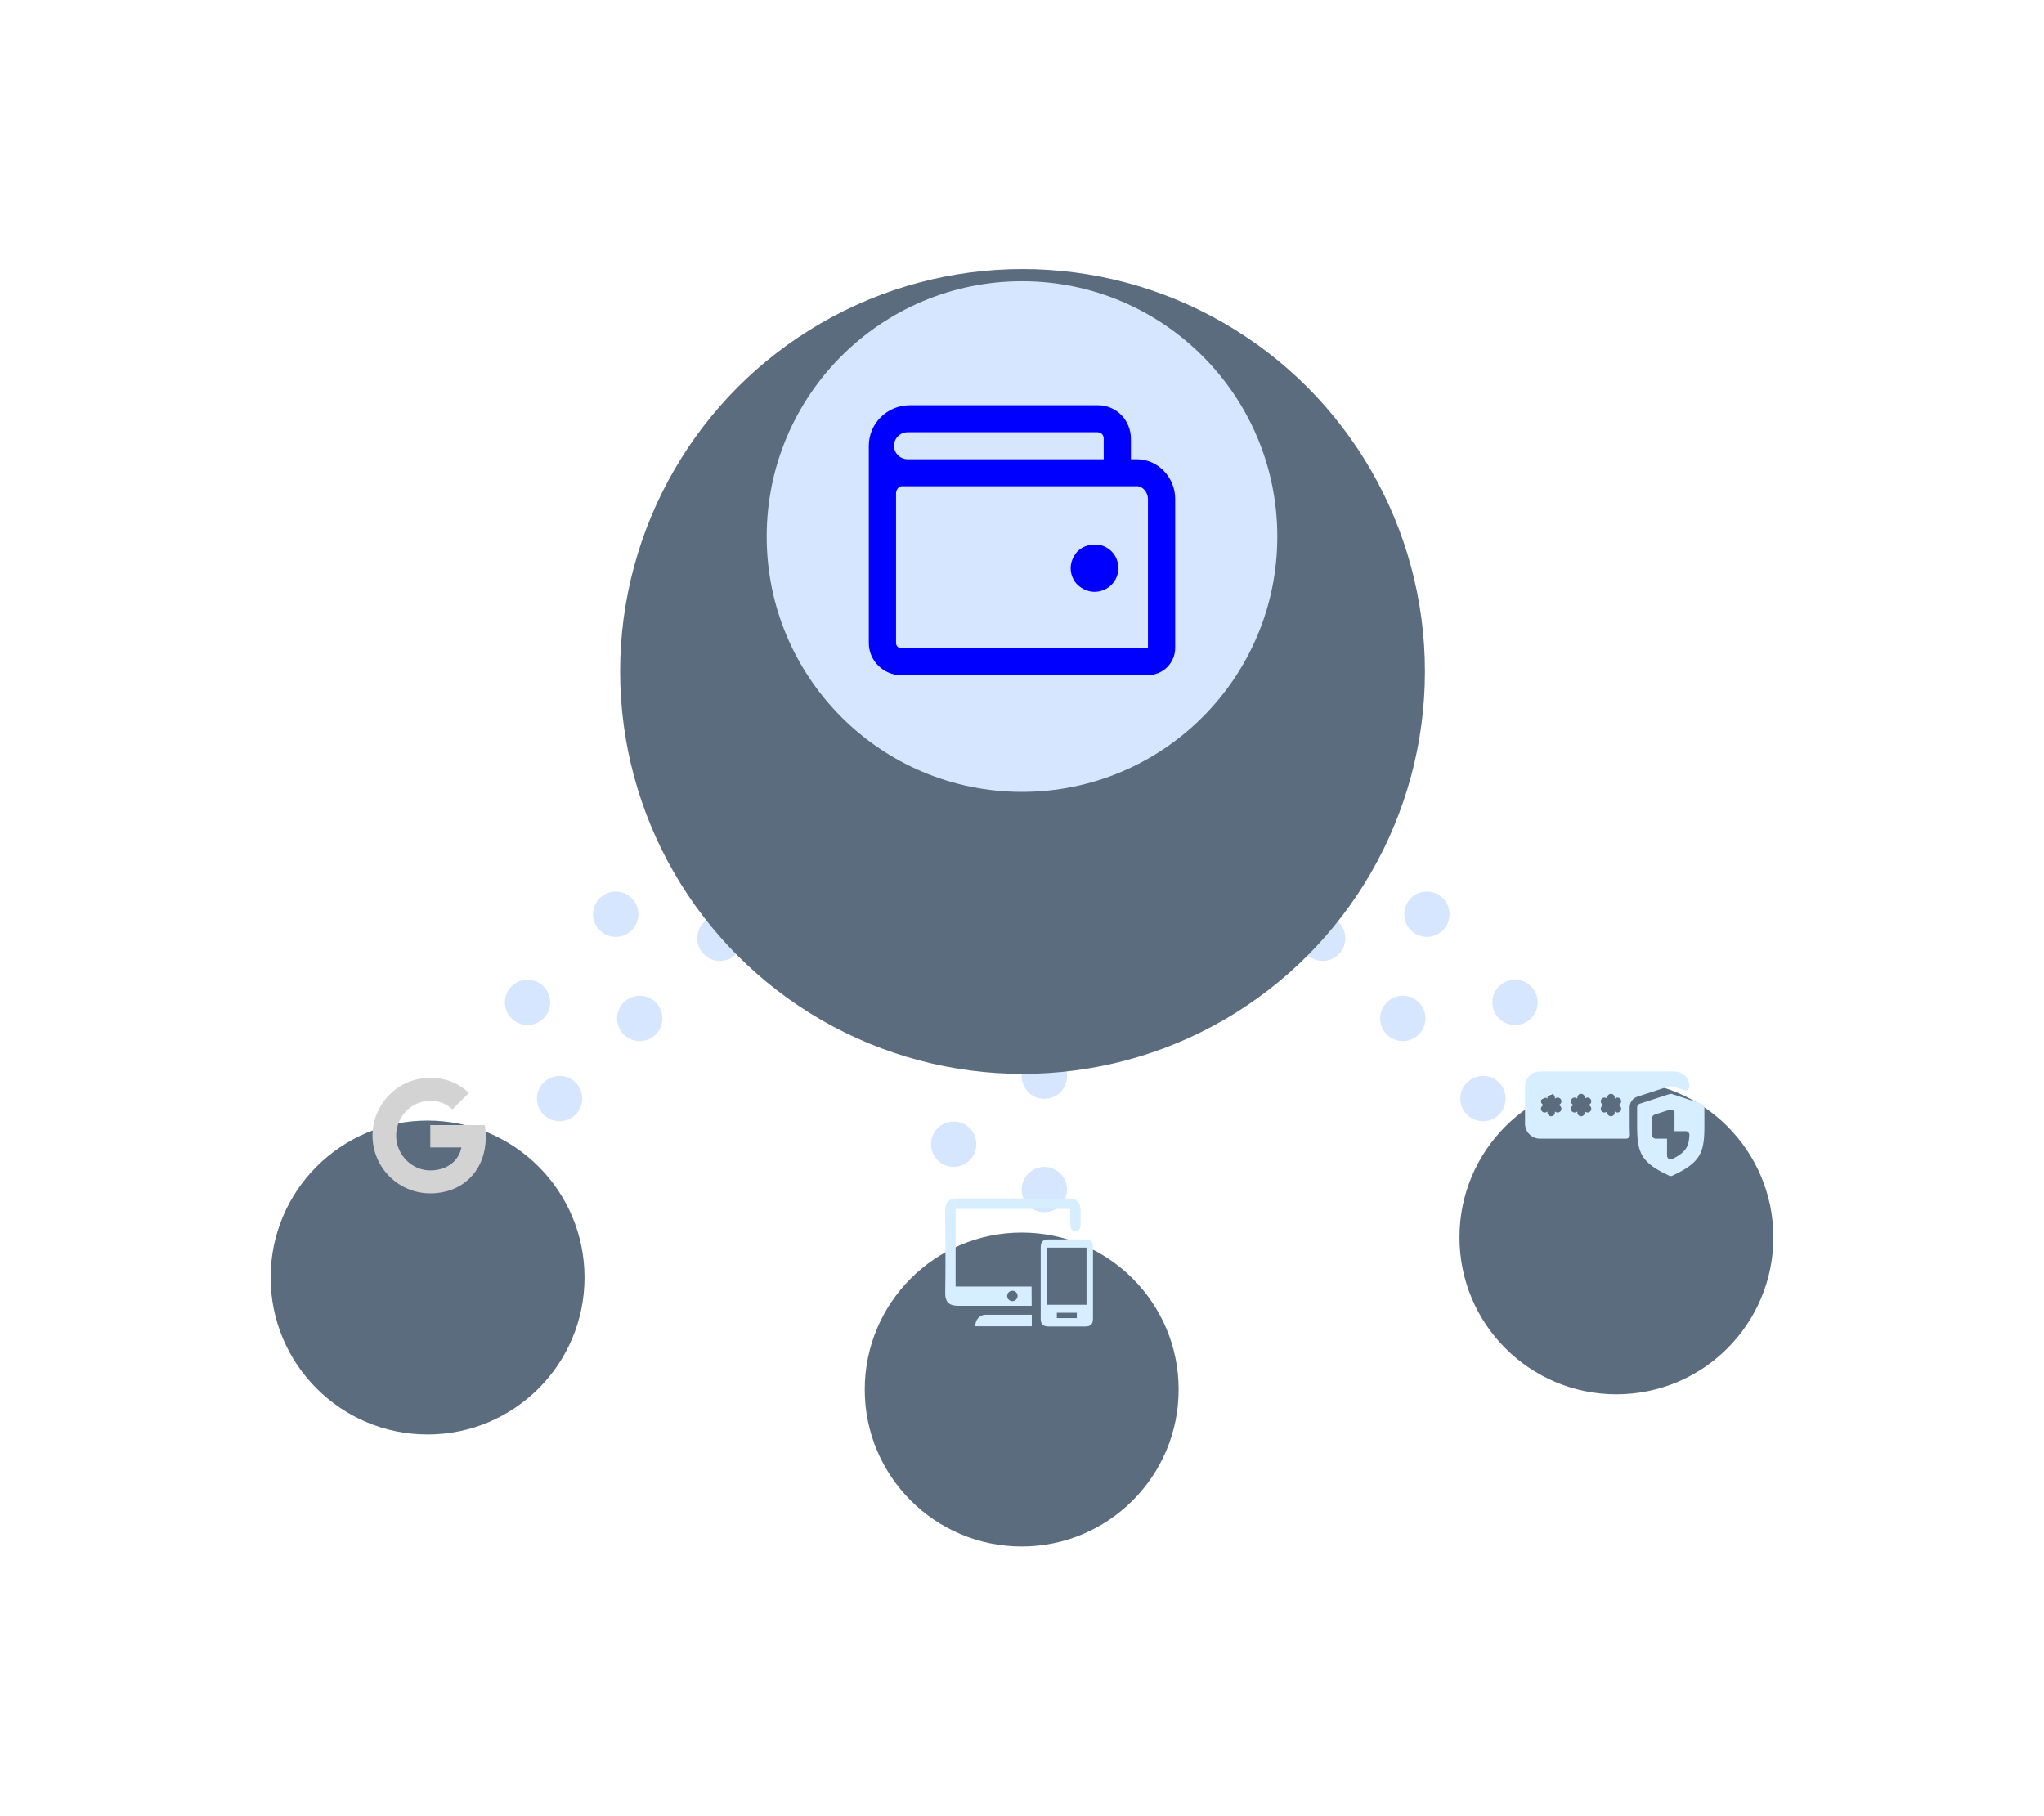 <svg width="287" height="255" viewBox="0 0 287 255" fill="none" xmlns="http://www.w3.org/2000/svg">
    <circle cx="133.908" cy="160.647" r="3.183" transform="rotate(-90 133.908 160.647)"
        fill="#D7E6FF" />
    <circle cx="133.908" cy="143.141" r="3.183" transform="rotate(-90 133.908 143.141)"
        fill="#D7E6FF" />
    <circle cx="133.908" cy="125.634" r="3.183" transform="rotate(-90 133.908 125.634)"
        fill="#D7E6FF" />
    <circle cx="146.64" cy="167.014" r="3.183" transform="rotate(-90 146.64 167.014)"
        fill="#D7E6FF" />
    <circle cx="146.64" cy="151.099" r="3.183" transform="rotate(-90 146.64 151.099)"
        fill="#D7E6FF" />
    <circle cx="146.64" cy="135.183" r="3.183" transform="rotate(-90 146.64 135.183)"
        fill="#D7E6FF" />
    <circle cx="146.64" cy="119.267" r="3.183" transform="rotate(-90 146.64 119.267)"
        fill="#D7E6FF" />
    <circle cx="74.072" cy="140.736" r="3.183" transform="rotate(-45 74.072 140.736)"
        fill="#D7E6FF" />
    <circle cx="86.451" cy="128.357" r="3.183" transform="rotate(-45 86.451 128.357)"
        fill="#D7E6FF" />
    <circle cx="98.83" cy="115.979" r="3.183" transform="rotate(-45 98.83 115.979)"
        fill="#D7E6FF" />
    <circle cx="78.574" cy="154.242" r="3.183" transform="rotate(-45 78.574 154.242)"
        fill="#D7E6FF" />
    <circle cx="89.828" cy="142.988" r="3.183" transform="rotate(-45 89.828 142.988)"
        fill="#D7E6FF" />
    <circle cx="101.082" cy="131.733" r="3.183" transform="rotate(-45 101.082 131.733)"
        fill="#D7E6FF" />
    <circle cx="112.336" cy="120.48" r="3.183" transform="rotate(-45 112.336 120.48)"
        fill="#D7E6FF" />
    <circle r="3.183" transform="matrix(-0.707 -0.707 -0.707 0.707 212.727 140.737)"
        fill="#D7E6FF" />
    <circle r="3.183" transform="matrix(-0.707 -0.707 -0.707 0.707 200.348 128.358)"
        fill="#D7E6FF" />
    <circle r="3.183" transform="matrix(-0.707 -0.707 -0.707 0.707 187.969 115.979)"
        fill="#D7E6FF" />
    <circle r="3.183" transform="matrix(-0.707 -0.707 -0.707 0.707 208.225 154.243)"
        fill="#D7E6FF" />
    <circle r="3.183" transform="matrix(-0.707 -0.707 -0.707 0.707 196.971 142.989)"
        fill="#D7E6FF" />
    <circle r="3.183" transform="matrix(-0.707 -0.707 -0.707 0.707 185.717 131.734)"
        fill="#D7E6FF" />
    <circle r="3.183" transform="matrix(-0.707 -0.707 -0.707 0.707 174.463 120.481)"
        fill="#D7E6FF" />
    <g filter="url(#filter0_d)">
        <circle cx="60.037" cy="160.593" r="22.037" fill="#5C6C7F" />
    </g>
    <g filter="url(#filter1_d)">
        <circle cx="143.457" cy="176.32" r="22.037" fill="#5C6C7F" />
    </g>
    <g filter="url(#filter2_d)">
        <circle cx="226.963" cy="154.954" r="22.037" fill="#5C6C7F" />
    </g>
    <path
        d="M229.909 153.973L234.106 152.604C234.42 152.501 234.768 152.501 235.082 152.604L236.53 153.076C236.691 153.129 236.865 153.075 237.001 152.976C237.136 152.878 237.217 152.695 237.217 152.527C237.217 151.369 236.276 150.428 235.119 150.428H216.23C215.073 150.428 214.131 151.369 214.131 152.526V157.773C214.131 158.931 215.073 159.872 216.23 159.872H228.33C228.475 159.872 228.612 159.813 228.712 159.708C228.81 159.604 228.862 159.463 228.854 159.319C228.836 158.966 228.822 158.601 228.822 158.207V155.469C228.822 154.786 229.259 154.184 229.909 153.973ZM218.975 155.22C219.226 155.365 219.312 155.686 219.167 155.937C219.07 156.105 218.893 156.199 218.713 156.199C218.624 156.199 218.533 156.177 218.45 156.129L218.328 156.059V156.199C218.328 156.489 218.094 156.724 217.804 156.724C217.514 156.724 217.279 156.489 217.279 156.199V156.059L217.157 156.129C217.074 156.177 216.984 156.199 216.895 156.199C216.714 156.199 216.537 156.105 216.441 155.937C216.295 155.686 216.381 155.365 216.632 155.22L216.754 155.15L216.632 155.08C216.381 154.935 216.295 154.614 216.441 154.363C216.585 154.112 216.907 154.027 217.157 154.171L217.279 154.241V154.101C217.279 153.811 217.514 153.576 217.804 153.576C218.094 153.576 218.328 153.811 218.328 154.101V154.241L218.45 154.171C218.7 154.026 219.022 154.111 219.167 154.363C219.312 154.614 219.226 154.935 218.975 155.08L218.853 155.15L218.975 155.22ZM223.173 155.22C223.424 155.365 223.51 155.686 223.364 155.937C223.268 156.105 223.091 156.199 222.91 156.199C222.821 156.199 222.731 156.177 222.648 156.129L222.526 156.059V156.199C222.526 156.489 222.291 156.724 222.001 156.724C221.711 156.724 221.477 156.489 221.477 156.199V156.059L221.355 156.129C221.272 156.177 221.181 156.199 221.092 156.199C220.912 156.199 220.735 156.105 220.638 155.937C220.493 155.686 220.579 155.365 220.83 155.22L220.952 155.15L220.83 155.08C220.579 154.935 220.493 154.614 220.638 154.363C220.783 154.112 221.105 154.027 221.355 154.171L221.477 154.241V154.101C221.477 153.811 221.711 153.576 222.001 153.576C222.291 153.576 222.526 153.811 222.526 154.101V154.241L222.648 154.171C222.898 154.026 223.221 154.111 223.364 154.363C223.51 154.614 223.424 154.935 223.173 155.08L223.051 155.15L223.173 155.22ZM227.37 155.22C227.621 155.365 227.707 155.686 227.562 155.937C227.465 156.105 227.288 156.199 227.108 156.199C227.019 156.199 226.928 156.177 226.846 156.129L226.724 156.059V156.199C226.724 156.489 226.489 156.724 226.199 156.724C225.909 156.724 225.674 156.489 225.674 156.199V156.059L225.552 156.129C225.469 156.177 225.379 156.199 225.29 156.199C225.109 156.199 224.932 156.105 224.836 155.937C224.69 155.686 224.776 155.365 225.027 155.22L225.149 155.15L225.027 155.08C224.776 154.935 224.69 154.614 224.836 154.363C224.98 154.112 225.302 154.027 225.552 154.171L225.674 154.241V154.101C225.674 153.811 225.909 153.576 226.199 153.576C226.489 153.576 226.724 153.811 226.724 154.101V154.241L226.846 154.171C227.097 154.026 227.418 154.111 227.562 154.363C227.707 154.614 227.621 154.935 227.37 155.08L227.249 155.15L227.37 155.22Z"
        fill="#D6EEFF" />
    <path
        d="M238.954 154.969L234.756 153.601C234.65 153.567 234.537 153.567 234.43 153.601L230.233 154.969C230.018 155.04 229.871 155.241 229.871 155.468V158.206C229.871 161.899 230.461 163.248 234.372 165.069C234.442 165.102 234.517 165.118 234.593 165.118C234.669 165.118 234.745 165.102 234.815 165.069C238.725 163.248 239.316 161.899 239.316 158.206V155.468C239.316 155.241 239.169 155.04 238.954 154.969ZM234.833 162.728C234.757 162.767 234.675 162.786 234.593 162.786C234.498 162.786 234.404 162.76 234.32 162.709C234.164 162.614 234.069 162.444 234.069 162.261V159.871H232.494C232.204 159.871 231.97 159.637 231.97 159.347V156.992C231.97 156.765 232.116 156.563 232.332 156.493L234.43 155.808C234.591 155.757 234.765 155.784 234.902 155.882C235.037 155.981 235.118 156.139 235.118 156.307V158.822H236.692C236.836 158.822 236.973 158.881 237.072 158.985C237.171 159.089 237.223 159.229 237.216 159.372C237.133 161.09 236.62 161.811 234.833 162.728Z"
        fill="#D6EEFF" />
    <g filter="url(#filter3_d)">
        <circle cx="143.575" cy="75.501" r="56.501" fill="#5C6C7F" />
    </g>
    <circle cx="143.5" cy="75.335" r="35.849" fill="#D7E6FF" />
    <path
        d="M156.071 77.41C156.693 78.026 157.027 78.878 157.027 79.778C157.027 80.631 156.693 81.484 156.071 82.1C155.45 82.716 154.589 83.094 153.681 83.094C152.821 83.094 151.96 82.716 151.291 82.1C150.67 81.484 150.335 80.631 150.335 79.778C150.335 78.878 150.718 78.073 151.291 77.41C151.913 76.794 152.773 76.462 153.681 76.462C154.589 76.415 155.45 76.794 156.071 77.41V77.41ZM165.01 70.02V90.958C165.01 93.09 163.289 94.796 161.138 94.796H126.531C124.046 94.796 121.99 92.758 121.99 90.295V62.582C121.99 59.456 124.571 56.898 127.726 56.898H154.159C156.788 56.898 158.796 59.029 158.796 61.635V64.477H159.656C162.62 64.477 165.01 67.083 165.01 70.02ZM125.527 62.582C125.527 63.624 126.388 64.477 127.439 64.477H154.972V61.54C154.972 61.066 154.589 60.687 154.111 60.687H127.439C126.388 60.687 125.527 61.54 125.527 62.582V62.582ZM161.186 70.02C161.186 69.214 160.517 68.267 159.656 68.267H126.579C126.149 68.267 125.814 68.835 125.814 69.262V90.295C125.814 90.674 126.149 91.006 126.531 91.006H161.138C161.186 91.006 161.186 90.958 161.186 90.958V70.02V70.02Z"
        fill="#0000ff" />
    <path
        d="M144.859 183.334C144.705 183.334 144.572 183.334 144.439 183.334C141.12 183.334 137.801 183.334 134.481 183.334C133.272 183.334 132.711 182.78 132.718 181.578C132.726 180.103 132.763 178.628 132.755 177.16C132.755 174.777 132.726 172.395 132.711 170.012C132.704 168.81 133.264 168.257 134.474 168.257C139.645 168.257 144.823 168.257 149.993 168.257C151.181 168.257 151.727 168.81 151.727 169.99C151.727 170.654 151.727 171.318 151.727 171.982C151.727 172.528 151.446 172.874 151.019 172.882C150.576 172.889 150.281 172.535 150.281 171.967C150.274 171.229 150.281 170.499 150.281 169.739C144.904 169.739 139.563 169.739 134.179 169.739C134.179 173.354 134.179 176.968 134.179 180.634C137.727 180.634 141.275 180.634 144.845 180.634C144.859 181.549 144.859 182.412 144.859 183.334ZM142.883 181.94C142.883 181.541 142.558 181.224 142.152 181.224C141.754 181.224 141.422 181.549 141.415 181.94C141.407 182.345 141.761 182.692 142.167 182.685C142.565 182.67 142.883 182.338 142.883 181.94Z"
        fill="#D6EEFF" />
    <path
        d="M146.128 180.132C146.128 178.465 146.128 176.798 146.128 175.124C146.128 174.35 146.453 174.025 147.22 174.018C148.939 174.018 150.657 174.018 152.383 174.018C153.136 174.018 153.468 174.35 153.468 175.094C153.468 178.451 153.468 181.799 153.468 185.156C153.468 185.908 153.136 186.24 152.391 186.24C150.657 186.24 148.924 186.24 147.19 186.24C146.468 186.24 146.128 185.9 146.128 185.185C146.121 183.496 146.128 181.814 146.128 180.132ZM147.028 183.193C148.88 183.193 150.701 183.193 152.56 183.193C152.56 180.516 152.56 177.853 152.56 175.168C150.694 175.168 148.872 175.168 147.028 175.168C147.028 177.846 147.028 180.501 147.028 183.193ZM148.393 185.067C149.33 185.067 150.259 185.067 151.196 185.067C151.196 184.809 151.196 184.565 151.196 184.315C150.252 184.315 149.33 184.315 148.393 184.315C148.393 184.573 148.393 184.801 148.393 185.067Z"
        fill="#D6EEFF" />
    <path
        d="M144.874 184.589C144.874 185.149 144.874 185.673 144.874 186.212C142.226 186.212 139.593 186.212 136.96 186.212C136.879 185.349 137.55 184.589 138.383 184.589C140.53 184.589 142.676 184.589 144.874 184.589Z"
        fill="#D6EEFF" />
    <path fill-rule="evenodd" clip-rule="evenodd"
        d="M68.207 159.621C68.207 159.045 68.155 158.492 68.059 157.961H60.418V161.099H64.785C64.597 162.114 64.025 162.973 63.166 163.548V165.584H65.788C67.322 164.172 68.207 162.092 68.207 159.621V159.621Z"
        fill="#D3D3D4" />
    <path fill-rule="evenodd" clip-rule="evenodd"
        d="M60.419 167.55C62.609 167.55 64.446 166.823 65.788 165.584L63.166 163.548C62.44 164.035 61.51 164.323 60.419 164.323C58.305 164.323 56.517 162.895 55.879 160.978H53.168V163.08C54.503 165.731 57.247 167.55 60.419 167.55V167.55Z"
        fill="#D3D3D4" />
    <path fill-rule="evenodd" clip-rule="evenodd"
        d="M55.878 160.978C55.716 160.492 55.624 159.971 55.624 159.437C55.624 158.902 55.716 158.382 55.878 157.895V155.793H53.168C52.618 156.888 52.305 158.127 52.305 159.437C52.305 160.746 52.618 161.985 53.168 163.08L55.878 160.978V160.978Z"
        fill="#D3D3D4" />
    <path fill-rule="evenodd" clip-rule="evenodd"
        d="M60.419 154.549C61.61 154.549 62.679 154.959 63.52 155.763L65.847 153.435C64.442 152.126 62.606 151.322 60.419 151.322C57.247 151.322 54.503 153.14 53.168 155.792L55.879 157.894C56.517 155.977 58.305 154.549 60.419 154.549V154.549Z"
        fill="#D3D3D4" />
    <defs>
        <filter id="filter0_d" x="0.455" y="119.783" width="119.165" height="119.165"
            filterUnits="userSpaceOnUse" color-interpolation-filters="sRGB">
            <feFlood flood-opacity="0" result="BackgroundImageFix" />
            <feColorMatrix in="SourceAlpha" type="matrix"
                values="0 0 0 0 0 0 0 0 0 0 0 0 0 0 0 0 0 0 127 0" />
            <feOffset dy="18.773" />
            <feGaussianBlur stdDeviation="18.773" />
            <feColorMatrix type="matrix"
                values="0 0 0 0 0.012 0 0 0 0 0.392 0 0 0 0 1 0 0 0 0.06 0" />
            <feBlend mode="normal" in2="BackgroundImageFix" result="effect1_dropShadow" />
            <feBlend mode="normal" in="SourceGraphic" in2="effect1_dropShadow" result="shape" />
        </filter>
        <filter id="filter1_d" x="83.874" y="135.51" width="119.165" height="119.165"
            filterUnits="userSpaceOnUse" color-interpolation-filters="sRGB">
            <feFlood flood-opacity="0" result="BackgroundImageFix" />
            <feColorMatrix in="SourceAlpha" type="matrix"
                values="0 0 0 0 0 0 0 0 0 0 0 0 0 0 0 0 0 0 127 0" />
            <feOffset dy="18.773" />
            <feGaussianBlur stdDeviation="18.773" />
            <feColorMatrix type="matrix"
                values="0 0 0 0 0.012 0 0 0 0 0.392 0 0 0 0 1 0 0 0 0.06 0" />
            <feBlend mode="normal" in2="BackgroundImageFix" result="effect1_dropShadow" />
            <feBlend mode="normal" in="SourceGraphic" in2="effect1_dropShadow" result="shape" />
        </filter>
        <filter id="filter2_d" x="167.38" y="114.144" width="119.165" height="119.165"
            filterUnits="userSpaceOnUse" color-interpolation-filters="sRGB">
            <feFlood flood-opacity="0" result="BackgroundImageFix" />
            <feColorMatrix in="SourceAlpha" type="matrix"
                values="0 0 0 0 0 0 0 0 0 0 0 0 0 0 0 0 0 0 127 0" />
            <feOffset dy="18.773" />
            <feGaussianBlur stdDeviation="18.773" />
            <feColorMatrix type="matrix"
                values="0 0 0 0 0.012 0 0 0 0 0.392 0 0 0 0 1 0 0 0 0.06 0" />
            <feBlend mode="normal" in2="BackgroundImageFix" result="effect1_dropShadow" />
            <feBlend mode="normal" in="SourceGraphic" in2="effect1_dropShadow" result="shape" />
        </filter>
        <filter id="filter3_d" x="49.529" y="0.227" width="188.092" height="188.092"
            filterUnits="userSpaceOnUse" color-interpolation-filters="sRGB">
            <feFlood flood-opacity="0" result="BackgroundImageFix" />
            <feColorMatrix in="SourceAlpha" type="matrix"
                values="0 0 0 0 0 0 0 0 0 0 0 0 0 0 0 0 0 0 127 0" />
            <feOffset dy="18.773" />
            <feGaussianBlur stdDeviation="18.773" />
            <feColorMatrix type="matrix"
                values="0 0 0 0 0.012 0 0 0 0 0.392 0 0 0 0 1 0 0 0 0.06 0" />
            <feBlend mode="normal" in2="BackgroundImageFix" result="effect1_dropShadow" />
            <feBlend mode="normal" in="SourceGraphic" in2="effect1_dropShadow" result="shape" />
        </filter>
    </defs>
</svg>